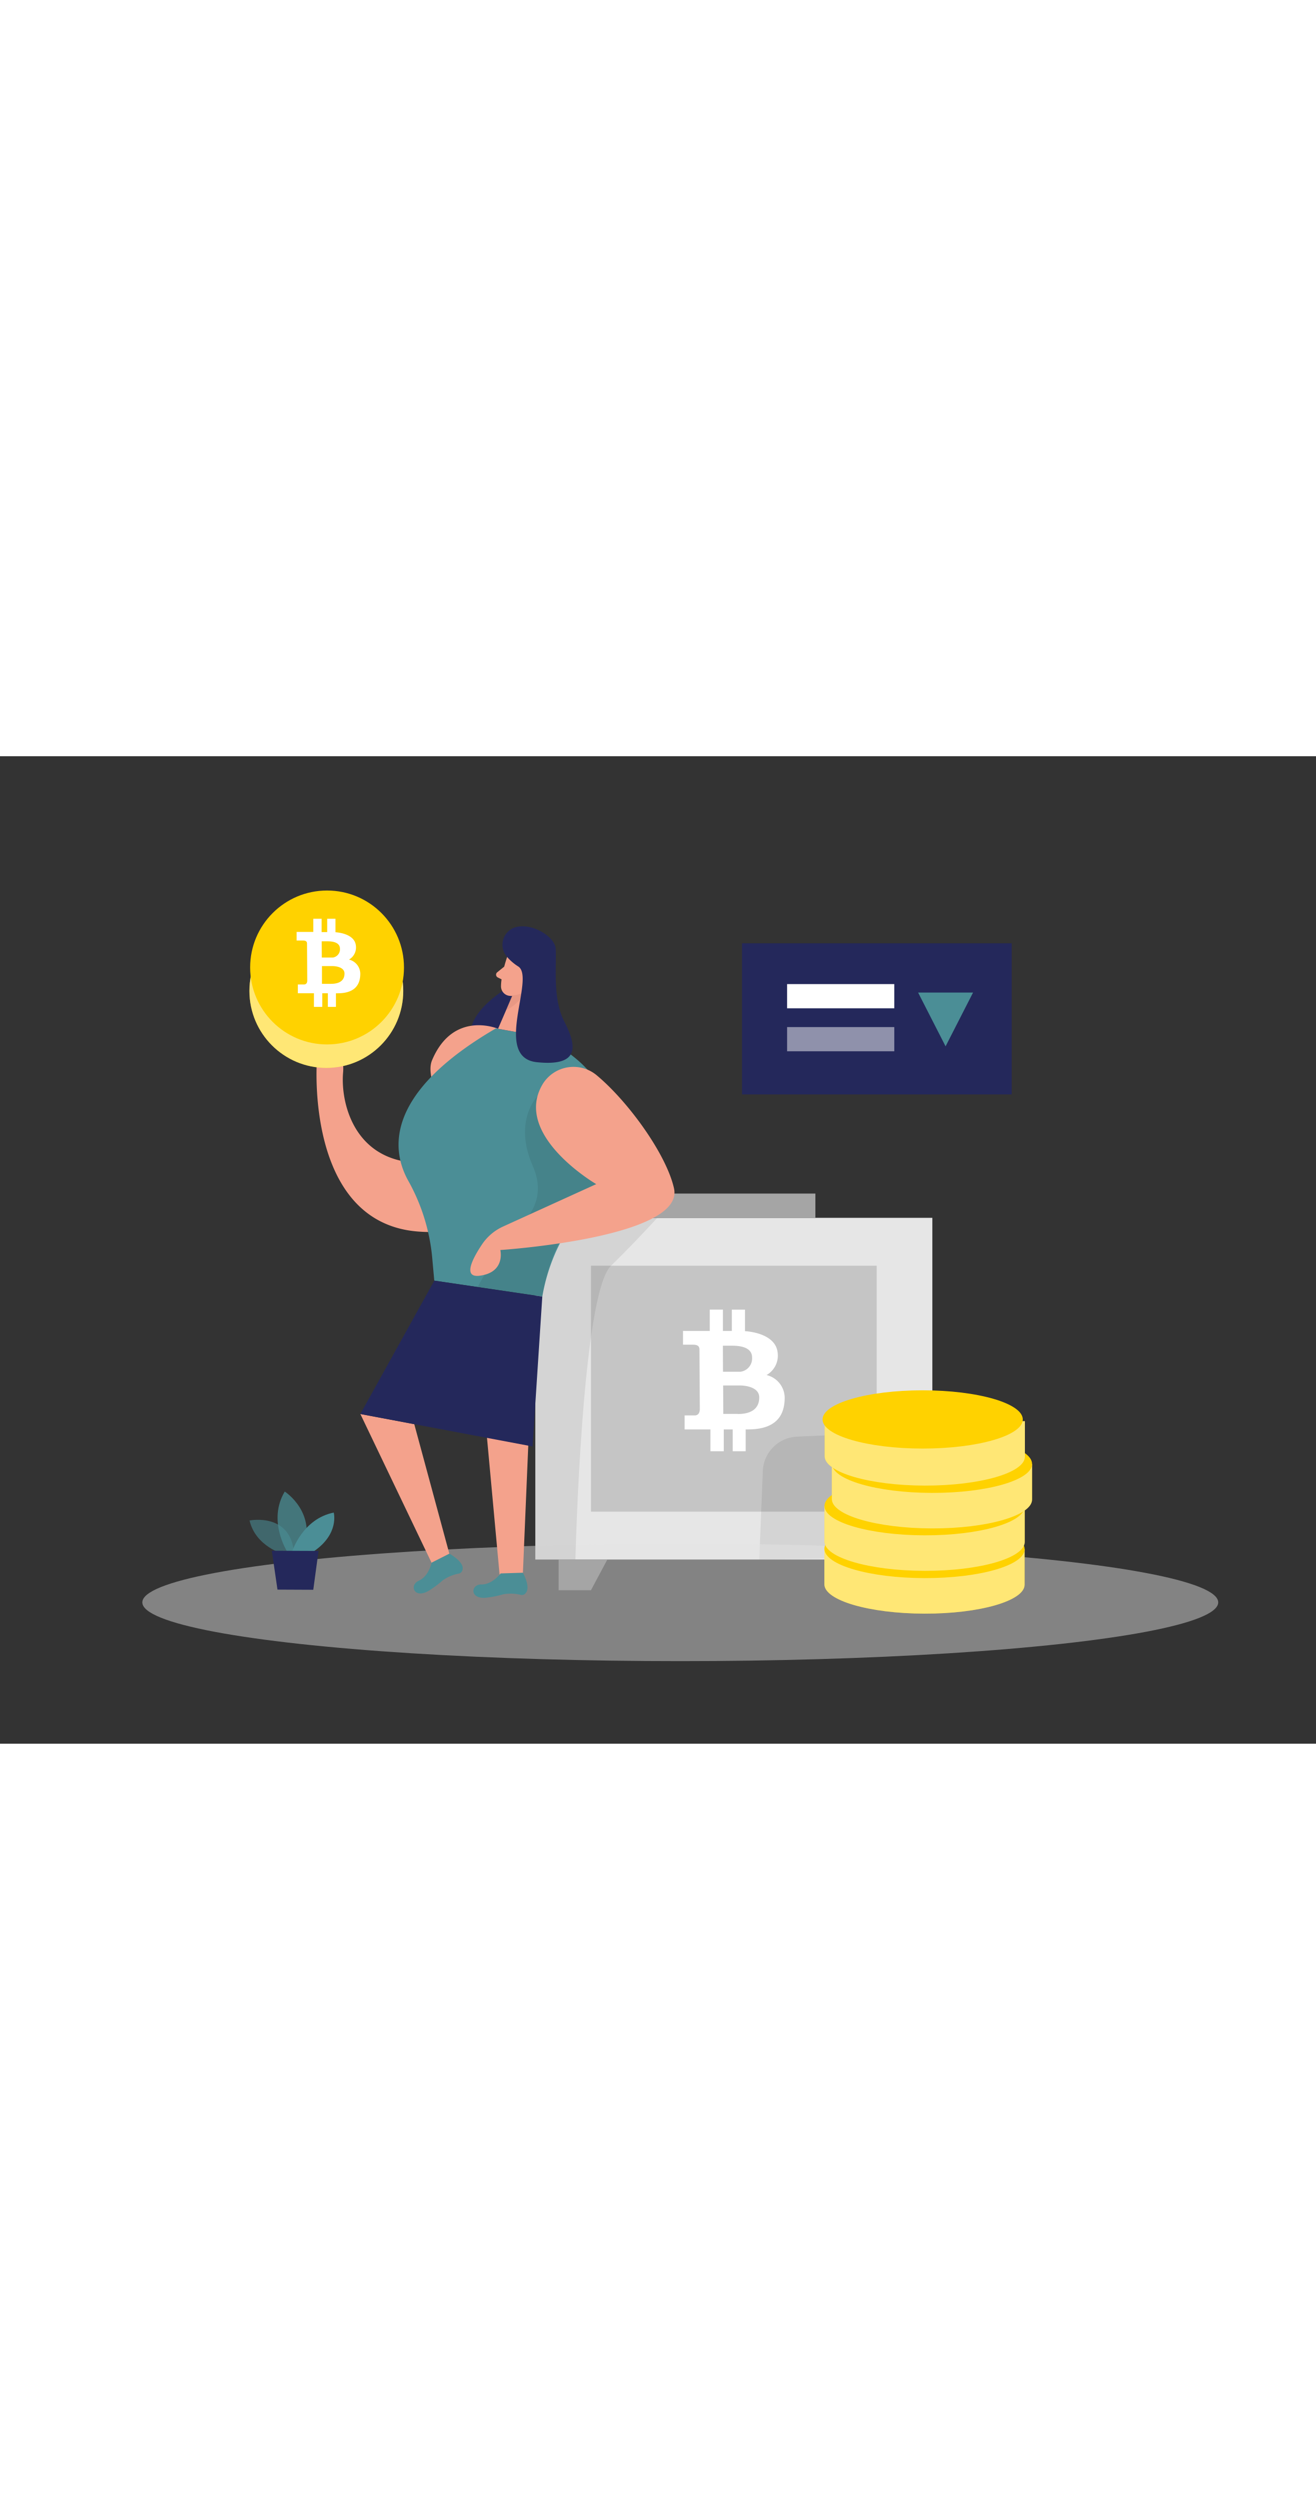 <svg id="Layer_1" data-name="Layer 1" xmlns="http://www.w3.org/2000/svg" viewBox="0 0 400 300" data-imageid="bitcoin-two-color" imageName="Bitcoin" class="illustrations_image" style="width: 158px;"><rect x="0" y="0" width="400" height="300" fill="#333333" stroke="none"/><rect x="162.71" y="140.24" width="120.68" height="103.81" fill="#e6e6e6"/><rect x="179.62" y="154.79" width="86.85" height="74.72" fill="#a5a5a5" opacity="0.51"/><path d="M250.63,243.72l-19.85.34,1.08-26.9a10.89,10.89,0,0,1,10.39-10.44l16.4-.74Z" opacity="0.08"/><ellipse cx="206.77" cy="257.07" rx="163.51" ry="17.85" fill="#e6e6e6" opacity="0.45"/><path d="M250.57,240.78l0,10.79c0,4.89,13.6,8.88,30.41,8.92s30.43-3.89,30.45-8.78l0-10.79Z" fill="#ffd200"/><path d="M250.57,240.78l0,10.79c0,4.89,13.6,8.88,30.41,8.92s30.43-3.89,30.45-8.78l0-10.79Z" fill="#fff" opacity="0.46"/><ellipse cx="281" cy="240.85" rx="8.85" ry="30.43" transform="translate(39.52 521.3) rotate(-89.87)" fill="#ffd200"/><path d="M250.6,227.78l0,10.79c0,4.89,13.61,8.88,30.42,8.92s30.43-3.9,30.45-8.79l0-10.78Z" fill="#ffd200"/><path d="M250.6,227.78l0,10.79c0,4.89,13.61,8.88,30.42,8.92s30.43-3.9,30.45-8.79l0-10.78Z" fill="#fff" opacity="0.46"/><ellipse cx="281.03" cy="227.85" rx="8.85" ry="30.43" transform="translate(52.55 508.36) rotate(-89.87)" fill="#ffd200"/><path d="M252.84,214.89l0,10.79c0,4.89,13.6,8.88,30.41,8.92s30.44-3.89,30.45-8.78l0-10.79Z" fill="#ffd200"/><path d="M252.84,214.89l0,10.79c0,4.89,13.6,8.88,30.41,8.92s30.44-3.89,30.45-8.78l0-10.79Z" fill="#fff" opacity="0.46"/><ellipse cx="283.27" cy="214.96" rx="8.85" ry="30.43" transform="translate(67.67 497.74) rotate(-89.87)" fill="#ffd200"/><path d="M250.66,201.88l0,10.79c0,4.89,13.61,8.89,30.41,8.92s30.44-3.89,30.45-8.78l0-10.79Z" fill="#ffd200"/><path d="M250.66,201.88l0,10.79c0,4.89,13.61,8.89,30.41,8.92s30.44-3.89,30.45-8.78l0-10.79Z" fill="#fff" opacity="0.46"/><ellipse cx="281.09" cy="201.95" rx="8.85" ry="30.43" transform="matrix(0, -1, 1, 0, 78.5, 482.58)" fill="#ffd200"/><path d="M86.22,242.44s-8.52-2.32-10.37-10.25c0,0,13.19-2.66,13.57,10.95Z" fill="#4b8e96" opacity="0.58" class="target-color"/><path d="M87.26,241.6s-6-9.41-.71-18.2c0,0,10,6.37,5.57,18.22Z" fill="#4b8e96" opacity="0.73" class="target-color"/><path d="M88.8,241.61s3.14-9.94,12.64-11.82c0,0,1.78,6.45-6.15,11.84Z" fill="#4b8e96" class="target-color"/><polygon points="82.62 241.38 84.34 253.19 95.22 253.24 96.82 241.44 82.62 241.38" fill="#24285b"/><path d="M204.31,135.25s-9.67,10.91-18.6,19.54-10.81,89.27-10.81,89.27H162.71V192.15l-1.42-32.83,3.54-16.66Z" opacity="0.08"/><path d="M233,188a6.8,6.8,0,0,0,3.33-7.05c-.6-4.35-5.8-6-9.89-6.28l0-6.54-4,0,0,6.48-2.71,0,0-6.49-4,0,0,6.48-8.13,0,0,4.18,3,0c1.36,0,2,.39,2,1.49l.11,18c0,1.5-.73,2-1.54,2l-3.08,0,0,4.26,7.84,0,0,6.62,4.06,0,0-6.63,2.71,0,0,6.63,3.95,0,0-6.63h.86c8.3-.05,11-4.13,11-9.66A7.19,7.19,0,0,0,233,188Zm-13.28-8.91h2.88c2,0,6,.31,6,3.59a4.08,4.08,0,0,1-3.52,4.32l-5.33,0Zm4.6,20.72v0l-4.47,0-.05-8.64,5.18,0c1.21,0,5.77.36,5.79,3.59S228.65,199.82,224.33,199.84Z" fill="#fff"/><polygon points="169.8 244.06 169.8 253.38 179.62 253.38 184.6 244.06 169.8 244.06" fill="#a5a5a5"/><rect x="196.61" y="132.87" width="51.23" height="7.37" fill="#a5a5a5"/><path d="M153.11,71.1s-16.29,10-7.45,18.62S161.87,83,161.87,83l-.46-12.53Z" fill="#24285b"/><path d="M151.38,82.8S137.79,77,131.32,92.37c-3.95,9.39,18.64,33.1-5.88,31.06-18-1.5-21.89-18.32-21.17-27.17A14.29,14.29,0,0,0,98,83a8.61,8.61,0,0,0-5.77-1.55c-7.15.88,4.09,11.09,4.09,11.09S92.59,141.67,127,144.4,161.57,113.08,151.38,82.8Z" fill="#f4a28c"/><path d="M150.72,82.69l12.39,2.23s41.7,14.29,11.81,55.31a57.35,57.35,0,0,0-10.09,23.94h0L132,159.32l-.56-6.15a58.86,58.86,0,0,0-7.24-24C119,120,116.44,102.64,150.72,82.69Z" fill="#4b8e96" class="target-color"/><path d="M154.34,60.43s-2,5.44-2.06,9.39a2.91,2.91,0,0,0,2.88,3,6.4,6.4,0,0,0,6.11-3.35l3-4.42a5.19,5.19,0,0,0-.76-6C161,55.92,155.39,57.06,154.34,60.43Z" fill="#f4a28c"/><path d="M163.39,103.28s-7.54,7.43-1.42,21.28-8.15,21-8.15,21l-8.64,15.71,19.65,2.91s2-13.13,7.24-19.62,17.13-11.68,17.13-11.68l-3.49-13.53Z" opacity="0.08"/><polygon points="163.72 65.8 161.69 84.66 151.38 82.8 157 69.82 163.72 65.8" fill="#f4a28c"/><path d="M159,66.82s.63-2.14,2.2-1.53.68,3.7-1.59,3.39Z" fill="#f4a28c"/><path d="M153.26,63.92l-2.14,1.73a.94.94,0,0,0,.18,1.56l2,1Z" fill="#f4a28c"/><path d="M155.65,72.61a6.83,6.83,0,0,0,3.79-1.06s-1.05,3.31-5.62,5.62Z" fill="#ce8172" opacity="0.31"/><path d="M156.32,52.07a5.57,5.57,0,0,0-2.2,8.9,15.49,15.49,0,0,0,3.42,2.92c5.31,3.47-7.93,27.67,5.67,29.07s11.85-5.46,8.28-12.43-2.29-16.69-2.58-22C168.7,54.7,161.34,50.33,156.32,52.07Z" fill="#24285b"/><path d="M164.94,99.63A11,11,0,0,1,181.45,97c9.56,8,21.07,23.9,23.41,34.26,3.4,15.06-52.79,18.76-52.79,18.76s1.68,6.79-6.29,7.81c-5.27.67-2.07-5.33.71-9.49a15.43,15.43,0,0,1,6.45-5.47L181.22,130S155.7,115.13,164.94,99.63Z" fill="#f4a28c"/><circle cx="99.19" cy="71.31" r="23.38" fill="#ffd200"/><circle cx="99.19" cy="71.31" r="23.38" fill="#fff" opacity="0.46"/><circle cx="99.41" cy="64.18" r="23.38" fill="#ffd200"/><path d="M106.07,61.78a4.24,4.24,0,0,0,2.08-4.4c-.38-2.71-3.62-3.71-6.18-3.91l0-4.09-2.52,0,0,4.05h-1.7l0-4.05-2.52,0,0,4-5.07,0v2.61h1.89c.85,0,1.26.24,1.27.93l.07,11.2c0,.93-.46,1.22-1,1.23H90.53l0,2.66,4.89,0,0,4.14,2.54,0,0-4.14h1.69l0,4.14,2.46,0,0-4.13h.53c5.18,0,6.89-2.58,6.87-6A4.48,4.48,0,0,0,106.07,61.78Zm-8.29-5.55,1.8,0c1.26,0,3.74.2,3.75,2.25a2.53,2.53,0,0,1-2.19,2.69l-3.33,0Zm2.87,12.92H97.86l0-5.39,3.24,0c.75,0,3.59.23,3.61,2.24S103.35,69.14,100.65,69.15Z" fill="#fff"/><rect x="225.54" y="56.84" width="81.96" height="45.91" fill="#24285b"/><rect x="239.24" y="69.23" width="32.58" height="7.35" fill="#fff"/><polygon points="109.53 199.84 132.35 247.49 137.34 245.09 125.92 202.93 109.53 199.84" fill="#f4a28c"/><polygon points="145.18 176.19 152.06 250.93 158.82 250.93 161.97 176.19 145.18 176.19" fill="#f4a28c"/><rect x="239.24" y="82.29" width="32.58" height="7.35" fill="#fff" opacity="0.49"/><polygon points="279.06 71.8 295.76 71.8 287.41 88.14 279.06 71.8" fill="#4b8e96" class="target-color"/><polygon points="132.01 159.32 109.53 199.84 161.87 209.7 164.83 164.17 132.01 159.32" fill="#24285b"/><path d="M131.19,245s-.84,4.13-3.89,5.48-1.37,5.79,3.21,2.94a29.43,29.43,0,0,0,4-3,12.37,12.37,0,0,1,5-2.11,1.45,1.45,0,0,0,1.09-1.24c.56-2.28-4-4.81-4-4.81Z" fill="#4b8e96" class="target-color"/><path d="M152.17,248.27s-2.5,3.4-5.84,3.35-3.67,4.68,1.68,4a29.58,29.58,0,0,0,4.91-1,12.63,12.63,0,0,1,5.43.19,1.46,1.46,0,0,0,1.51-.67c1.46-1.84-.92-6.08-.92-6.08Z" fill="#4b8e96" class="target-color"/></svg>